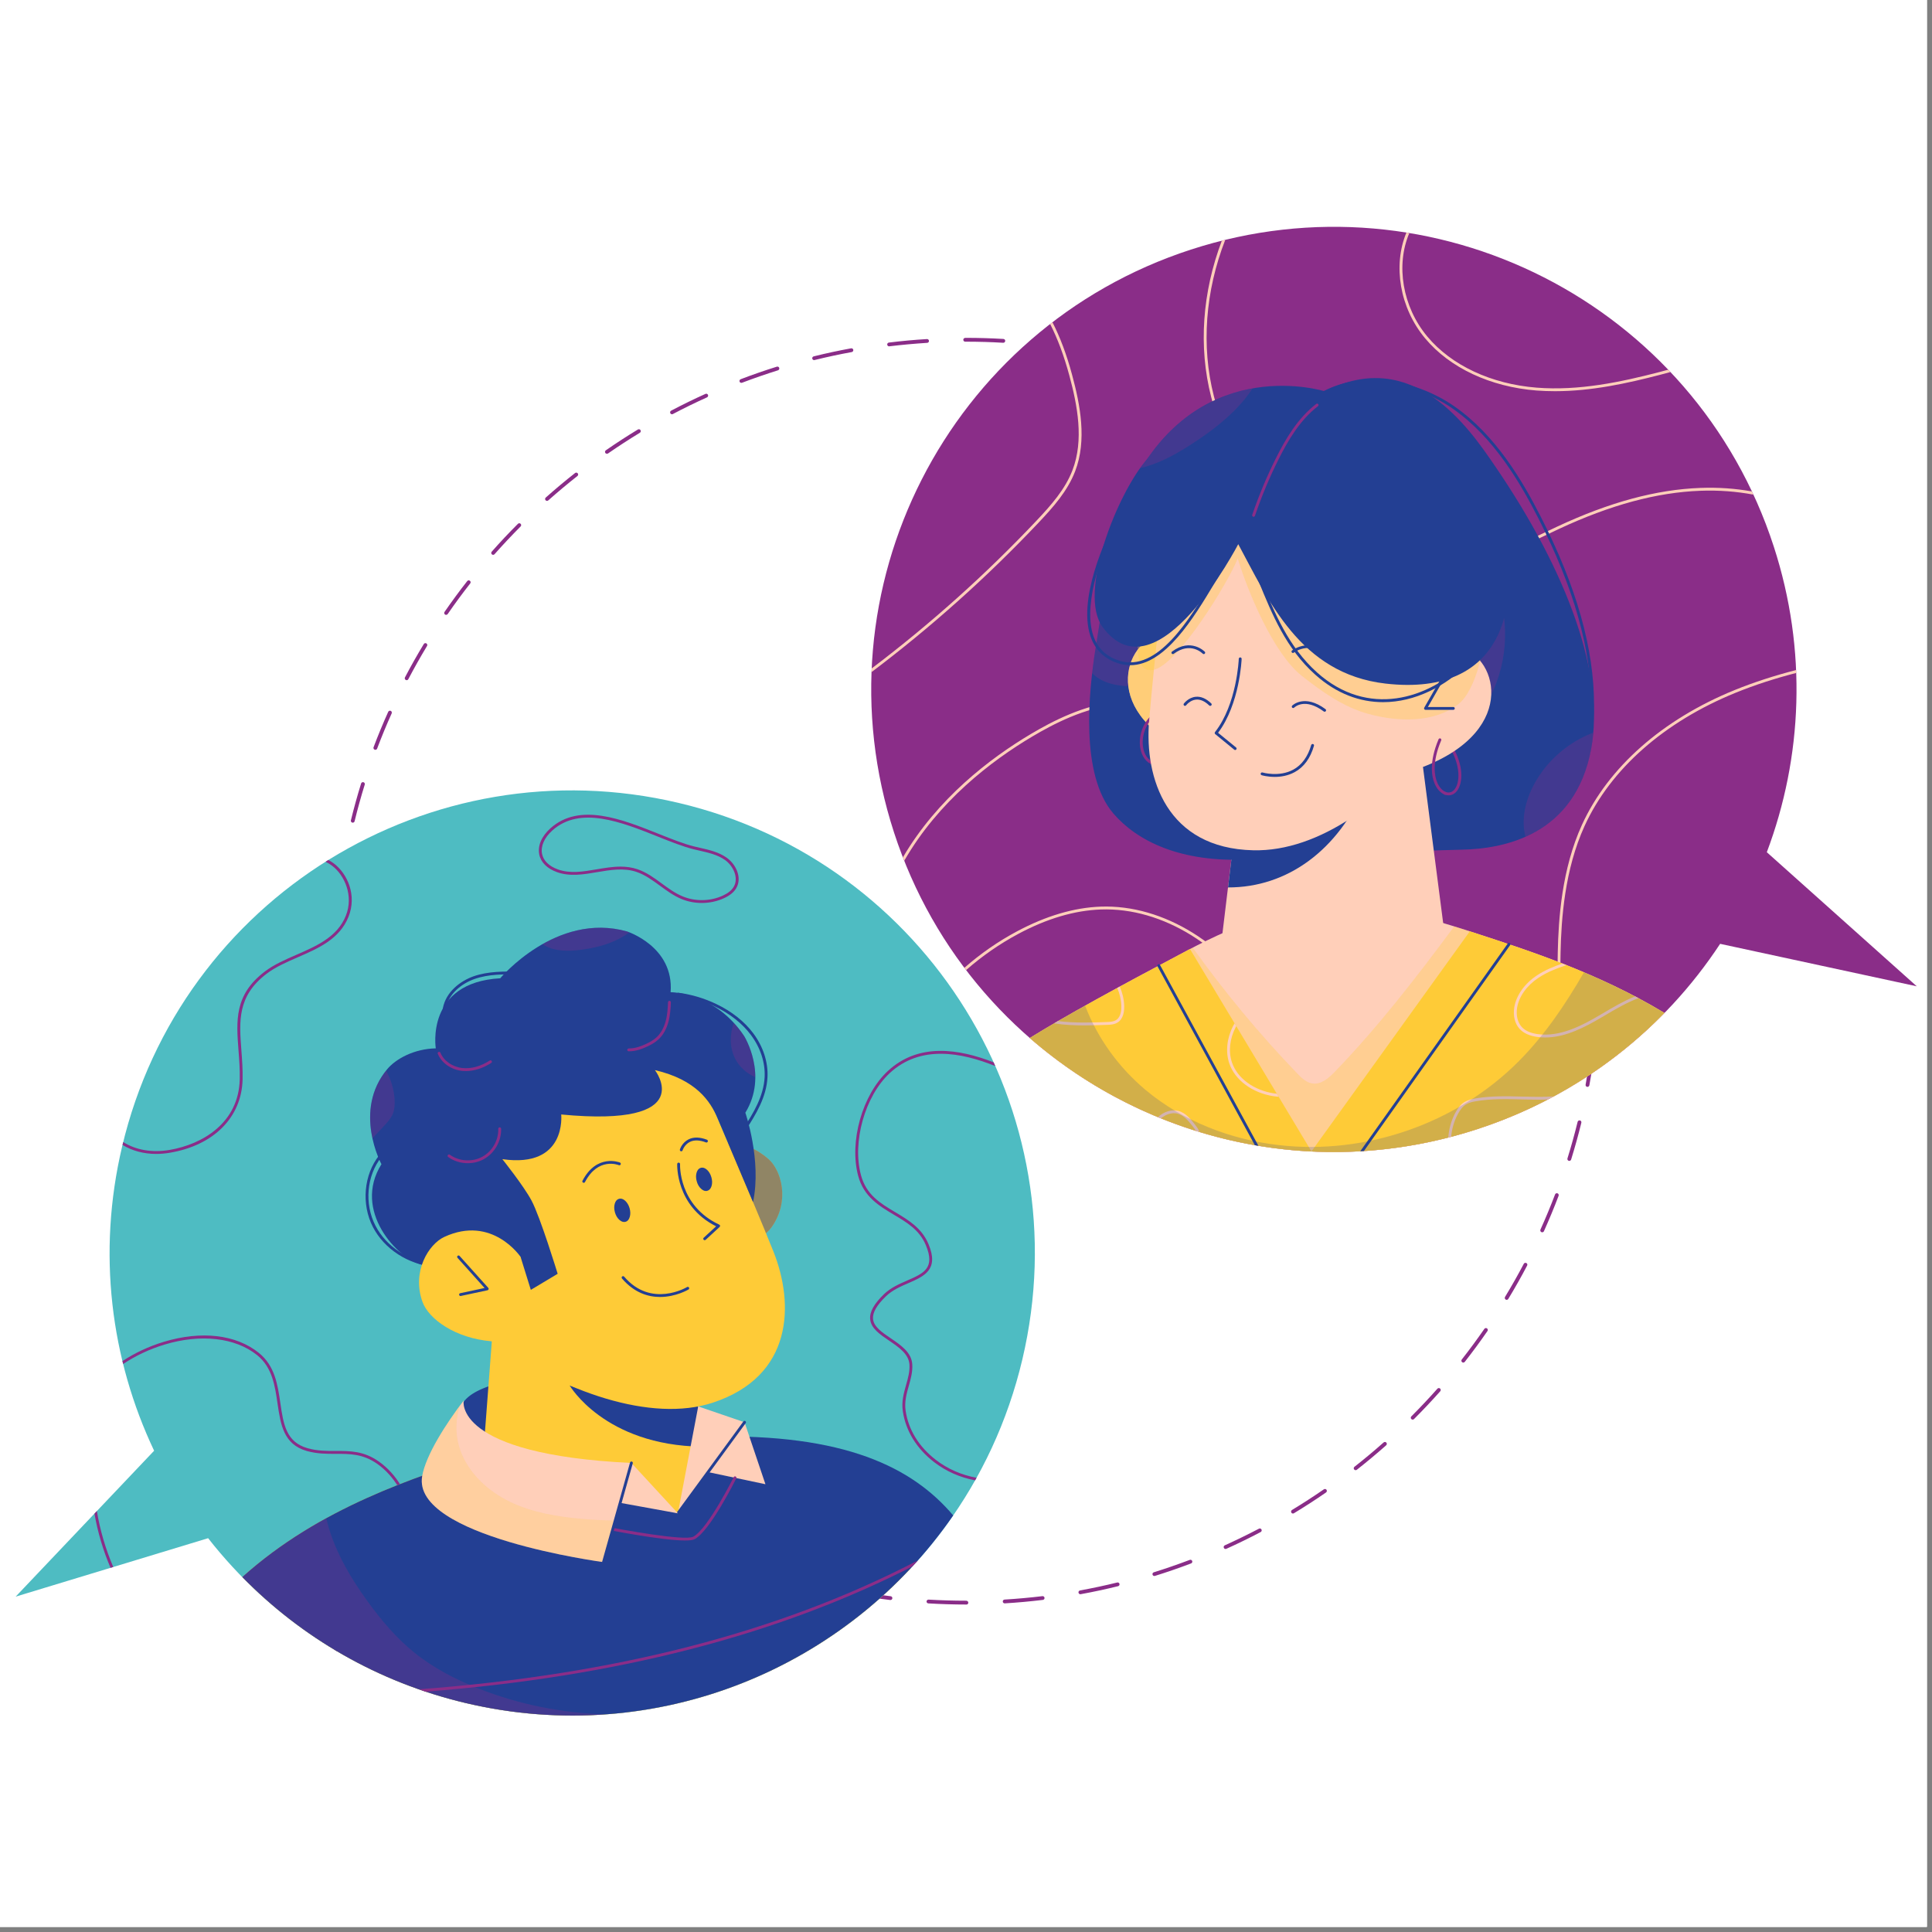 <svg xmlns="http://www.w3.org/2000/svg" xmlns:xlink="http://www.w3.org/1999/xlink" width="250" zoomAndPan="magnify" viewBox="0 0 187.5 187.5" height="250" preserveAspectRatio="xMidYMid meet" version="1.0"><rect x="0" y="0" width="187.5" height="187.5" fill="#808080" stroke="none"/><defs><filter x="0%" y="0%" width="100%" height="100%" id="69018cebe4"><feColorMatrix values="0 0 0 0 1 0 0 0 0 1 0 0 0 0 1 0 0 0 1 0" color-interpolation-filters="sRGB"/></filter><clipPath id="e378da1971"><path d="M 0 0 L 187 0 L 187 187 L 0 187 Z M 0 0 " clip-rule="nonzero"/></clipPath><clipPath id="e4d37a8f92"><path d="M 84 22 L 186.02 22 L 186.02 112 L 84 112 Z M 84 22 " clip-rule="nonzero"/></clipPath><mask id="5dcefd7815"><g filter="url(#69018cebe4)"><rect x="-18.75" width="225" fill="#000000" y="-18.75" height="225" fill-opacity="0.298"/></g></mask><clipPath id="3c1a8ab9ab"><path d="M 1 0.422 L 7.25 0.422 L 7.25 18 L 1 18 Z M 1 0.422 " clip-rule="nonzero"/></clipPath><clipPath id="f9f890884e"><rect x="0" width="8" y="0" height="19"/></clipPath><mask id="e0fde2a465"><g filter="url(#69018cebe4)"><rect x="-18.75" width="225" fill="#000000" y="-18.75" height="225" fill-opacity="0.298"/></g></mask><clipPath id="26a9174bec"><path d="M 0.797 1 L 13.723 1 L 13.723 9.781 L 0.797 9.781 Z M 0.797 1 " clip-rule="nonzero"/></clipPath><clipPath id="03ecac8089"><rect x="0" width="14" y="0" height="10"/></clipPath><mask id="e5549cc146"><g filter="url(#69018cebe4)"><rect x="-18.75" width="225" fill="#000000" y="-18.75" height="225" fill-opacity="0.498"/></g></mask><clipPath id="aff2602ba5"><path d="M 0.148 0.277 L 11 0.277 L 11 12.484 L 0.148 12.484 Z M 0.148 0.277 " clip-rule="nonzero"/></clipPath><clipPath id="3dbf376f02"><rect x="0" width="12" y="0" height="13"/></clipPath><mask id="174e2a0d91"><g filter="url(#69018cebe4)"><rect x="-18.75" width="225" fill="#000000" y="-18.75" height="225" fill-opacity="0.298"/></g></mask><clipPath id="efdc631df3"><path d="M 0.348 0.352 L 34 0.352 L 34 22 L 0.348 22 Z M 0.348 0.352 " clip-rule="nonzero"/></clipPath><clipPath id="7b9092297f"><rect x="0" width="35" y="0" height="23"/></clipPath><mask id="9a51f11fff"><g filter="url(#69018cebe4)"><rect x="-18.75" width="225" fill="#000000" y="-18.75" height="225" fill-opacity="0.298"/></g></mask><clipPath id="b525e3fe2b"><path d="M 0.574 0.762 L 62.809 0.762 L 62.809 23 L 0.574 23 Z M 0.574 0.762 " clip-rule="nonzero"/></clipPath><clipPath id="128f8a7126"><rect x="0" width="63" y="0" height="24"/></clipPath><mask id="71e1656555"><g filter="url(#69018cebe4)"><rect x="-18.75" width="225" fill="#000000" y="-18.75" height="225" fill-opacity="0.2"/></g></mask><clipPath id="93931b5167"><path d="M 0.574 0.309 L 62.809 0.309 L 62.809 18 L 0.574 18 Z M 0.574 0.309 " clip-rule="nonzero"/></clipPath><clipPath id="868bcb1798"><rect x="0" width="63" y="0" height="19"/></clipPath><clipPath id="90bf1ca74e"><path d="M 1.52 76 L 101 76 L 101 167 L 1.52 167 Z M 1.52 76 " clip-rule="nonzero"/></clipPath><mask id="59240130ae"><g filter="url(#69018cebe4)"><rect x="-18.75" width="225" fill="#000000" y="-18.75" height="225" fill-opacity="0.498"/></g></mask><clipPath id="bb53c15290"><path d="M 0.781 0.824 L 10 0.824 L 10 11.355 L 0.781 11.355 Z M 0.781 0.824 " clip-rule="nonzero"/></clipPath><clipPath id="a05c6b5321"><rect x="0" width="11" y="0" height="12"/></clipPath><mask id="267231e52a"><g filter="url(#69018cebe4)"><rect x="-18.75" width="225" fill="#000000" y="-18.75" height="225" fill-opacity="0.298"/></g></mask><clipPath id="16f2a5a995"><path d="M 0.219 1 L 36 1 L 36 20.836 L 0.219 20.836 Z M 0.219 1 " clip-rule="nonzero"/></clipPath><clipPath id="9bb0f0cd99"><rect x="0" width="37" y="0" height="21"/></clipPath><mask id="ab89f2f173"><g filter="url(#69018cebe4)"><rect x="-18.75" width="225" fill="#000000" y="-18.75" height="225" fill-opacity="0.2"/></g></mask><clipPath id="00f86dee9b"><path d="M 0.453 1 L 19.84 1 L 19.84 16.996 L 0.453 16.996 Z M 0.453 1 " clip-rule="nonzero"/></clipPath><clipPath id="1362125e38"><rect x="0" width="20" y="0" height="17"/></clipPath><mask id="f083635312"><g filter="url(#69018cebe4)"><rect x="-18.75" width="225" fill="#000000" y="-18.75" height="225" fill-opacity="0.298"/></g></mask><clipPath id="1fbb4ff504"><path d="M 0.664 1 L 38.484 1 L 38.484 21.586 L 0.664 21.586 Z M 0.664 1 " clip-rule="nonzero"/></clipPath><clipPath id="21f08fa0c4"><rect x="0" width="39" y="0" height="22"/></clipPath><mask id="d4255ef98d"><g filter="url(#69018cebe4)"><rect x="-18.75" width="225" fill="#000000" y="-18.75" height="225" fill-opacity="0.298"/></g></mask><clipPath id="097477dd5d"><path d="M 0.348 0.34 L 11.836 0.34 L 11.836 8.719 L 0.348 8.719 Z M 0.348 0.34 " clip-rule="nonzero"/></clipPath><clipPath id="ef52f55a5e"><rect x="0" width="12" y="0" height="9"/></clipPath><mask id="2233e5172b"><g filter="url(#69018cebe4)"><rect x="-18.75" width="225" fill="#000000" y="-18.75" height="225" fill-opacity="0.298"/></g></mask><clipPath id="47ead19040"><path d="M 0.445 1 L 7.867 1 L 7.867 11.621 L 0.445 11.621 Z M 0.445 1 " clip-rule="nonzero"/></clipPath><clipPath id="b7d8fdabf5"><rect x="0" width="8" y="0" height="12"/></clipPath></defs><g clip-path="url(#e378da1971)"><path fill="#ffffff" d="M 0 0 L 187.5 0 L 187.5 195 L 0 195 Z M 0 0 " fill-opacity="1" fill-rule="nonzero"/><path fill="#ffffff" d="M 0 0 L 187.5 0 L 187.5 187.5 L 0 187.5 Z M 0 0 " fill-opacity="1" fill-rule="nonzero"/><path fill="#ffffff" d="M 0 0 L 187.5 0 L 187.5 187.5 L 0 187.5 Z M 0 0 " fill-opacity="1" fill-rule="nonzero"/></g><path fill="#8a2d88" d="M 93.805 155.719 L 93.77 155.719 C 92.547 155.719 91.309 155.68 90.094 155.609 C 89.992 155.602 89.914 155.516 89.922 155.414 C 89.926 155.312 90.027 155.238 90.117 155.242 C 91.324 155.312 92.555 155.348 93.77 155.348 C 93.871 155.348 93.973 155.43 93.973 155.531 C 93.973 155.633 93.906 155.719 93.805 155.719 Z M 97.504 155.605 C 97.406 155.605 97.324 155.531 97.32 155.434 C 97.312 155.332 97.391 155.242 97.492 155.238 C 98.719 155.164 99.953 155.051 101.168 154.906 C 101.262 154.891 101.359 154.965 101.371 155.066 C 101.383 155.168 101.312 155.258 101.211 155.27 C 99.992 155.418 98.746 155.531 97.516 155.605 C 97.512 155.605 97.508 155.605 97.504 155.605 Z M 86.418 155.281 C 86.41 155.281 86.402 155.281 86.395 155.281 C 85.172 155.133 83.938 154.949 82.727 154.727 C 82.625 154.711 82.559 154.613 82.578 154.512 C 82.594 154.414 82.695 154.348 82.793 154.363 C 83.996 154.582 85.223 154.77 86.441 154.914 C 86.543 154.926 86.613 155.016 86.602 155.117 C 86.59 155.211 86.512 155.281 86.418 155.281 Z M 104.848 154.719 C 104.762 154.719 104.684 154.656 104.668 154.566 C 104.648 154.469 104.715 154.371 104.816 154.352 C 106.02 154.133 107.23 153.875 108.422 153.582 C 108.523 153.555 108.621 153.617 108.645 153.715 C 108.672 153.812 108.609 153.914 108.512 153.938 C 107.312 154.234 106.09 154.496 104.883 154.715 C 104.871 154.719 104.859 154.719 104.848 154.719 Z M 79.141 153.961 C 79.125 153.961 79.109 153.957 79.094 153.953 C 77.898 153.66 76.695 153.328 75.52 152.961 C 75.422 152.934 75.367 152.828 75.398 152.73 C 75.426 152.633 75.527 152.578 75.629 152.609 C 76.797 152.973 77.996 153.305 79.184 153.598 C 79.281 153.621 79.344 153.719 79.32 153.82 C 79.297 153.902 79.223 153.961 79.141 153.961 Z M 112.031 152.949 C 111.953 152.949 111.879 152.898 111.855 152.82 C 111.824 152.723 111.879 152.621 111.977 152.59 C 113.145 152.227 114.316 151.82 115.465 151.387 C 115.559 151.348 115.664 151.398 115.703 151.492 C 115.738 151.586 115.691 151.695 115.594 151.73 C 114.441 152.168 113.262 152.574 112.086 152.941 C 112.066 152.949 112.051 152.949 112.031 152.949 Z M 72.066 151.762 C 72.047 151.762 72.023 151.762 72.004 151.75 C 70.848 151.316 69.691 150.836 68.566 150.328 C 68.473 150.289 68.434 150.18 68.473 150.086 C 68.516 149.992 68.629 149.953 68.719 149.992 C 69.836 150.496 70.984 150.973 72.133 151.406 C 72.227 151.441 72.277 151.551 72.242 151.645 C 72.211 151.719 72.141 151.762 72.066 151.762 Z M 118.941 150.328 C 118.871 150.328 118.805 150.285 118.773 150.219 C 118.73 150.125 118.773 150.016 118.867 149.973 C 119.98 149.469 121.098 148.926 122.18 148.359 C 122.266 148.309 122.379 148.344 122.426 148.434 C 122.473 148.523 122.441 148.637 122.348 148.684 C 121.262 149.258 120.141 149.805 119.02 150.309 C 118.992 150.32 118.969 150.328 118.941 150.328 Z M 65.312 148.723 C 65.281 148.723 65.254 148.715 65.227 148.703 C 64.137 148.129 63.047 147.516 61.988 146.875 C 61.902 146.824 61.875 146.711 61.926 146.621 C 61.98 146.535 62.094 146.508 62.18 146.559 C 63.23 147.195 64.312 147.805 65.398 148.375 C 65.488 148.422 65.523 148.535 65.473 148.625 C 65.441 148.688 65.379 148.723 65.312 148.723 Z M 125.484 146.887 C 125.418 146.887 125.359 146.855 125.324 146.797 C 125.273 146.711 125.301 146.598 125.387 146.543 C 126.43 145.91 127.473 145.238 128.48 144.539 C 128.566 144.48 128.68 144.5 128.738 144.586 C 128.797 144.668 128.773 144.785 128.691 144.844 C 127.676 145.543 126.629 146.223 125.578 146.859 C 125.547 146.879 125.516 146.887 125.484 146.887 Z M 58.977 144.891 C 58.938 144.891 58.902 144.879 58.871 144.855 C 57.855 144.156 56.852 143.414 55.879 142.656 C 55.801 142.594 55.785 142.477 55.848 142.395 C 55.91 142.316 56.027 142.301 56.105 142.363 C 57.07 143.121 58.07 143.855 59.082 144.555 C 59.164 144.609 59.184 144.727 59.129 144.809 C 59.09 144.863 59.035 144.891 58.977 144.891 Z M 131.562 142.68 C 131.512 142.68 131.457 142.656 131.418 142.609 C 131.355 142.531 131.371 142.414 131.449 142.352 C 132.414 141.594 133.367 140.801 134.281 139.988 C 134.359 139.922 134.477 139.926 134.543 140.004 C 134.613 140.082 134.605 140.195 134.527 140.266 C 133.609 141.078 132.648 141.879 131.68 142.641 C 131.645 142.668 131.605 142.68 131.562 142.68 Z M 53.148 140.324 C 53.105 140.324 53.062 140.309 53.027 140.277 C 52.105 139.461 51.195 138.605 50.324 137.734 C 50.25 137.66 50.25 137.543 50.324 137.473 C 50.395 137.398 50.512 137.398 50.586 137.473 C 51.449 138.336 52.355 139.188 53.273 140 C 53.348 140.07 53.355 140.184 53.289 140.262 C 53.25 140.301 53.199 140.324 53.148 140.324 Z M 137.102 137.773 C 137.055 137.773 137.008 137.758 136.969 137.719 C 136.898 137.648 136.898 137.531 136.969 137.461 C 137.836 136.594 138.688 135.688 139.5 134.773 C 139.566 134.695 139.684 134.691 139.762 134.758 C 139.836 134.824 139.844 134.941 139.777 135.02 C 138.961 135.938 138.102 136.848 137.23 137.719 C 137.195 137.758 137.148 137.773 137.102 137.773 Z M 47.914 135.094 C 47.863 135.094 47.812 135.074 47.777 135.031 C 46.961 134.109 46.16 133.152 45.398 132.184 C 45.336 132.105 45.348 131.988 45.43 131.926 C 45.508 131.863 45.625 131.875 45.688 131.957 C 46.445 132.918 47.238 133.871 48.055 134.785 C 48.121 134.863 48.113 134.98 48.039 135.047 C 48.004 135.078 47.957 135.094 47.914 135.094 Z M 142.012 132.238 C 141.973 132.238 141.93 132.227 141.898 132.199 C 141.816 132.137 141.805 132.02 141.867 131.938 C 142.625 130.973 143.359 129.973 144.055 128.969 C 144.113 128.883 144.23 128.863 144.312 128.922 C 144.398 128.98 144.418 129.094 144.359 129.176 C 143.66 130.188 142.918 131.195 142.156 132.168 C 142.121 132.215 142.066 132.238 142.012 132.238 Z M 43.348 129.277 C 43.289 129.277 43.23 129.25 43.195 129.199 C 42.496 128.188 41.816 127.141 41.176 126.086 C 41.125 126 41.152 125.887 41.238 125.832 C 41.324 125.781 41.438 125.809 41.492 125.895 C 42.129 126.941 42.805 127.984 43.5 128.988 C 43.559 129.07 43.535 129.188 43.453 129.246 C 43.422 129.266 43.383 129.277 43.348 129.277 Z M 146.223 126.148 C 146.188 126.148 146.156 126.141 146.125 126.121 C 146.039 126.07 146.012 125.957 146.062 125.867 C 146.699 124.82 147.312 123.738 147.883 122.652 C 147.93 122.562 148.043 122.531 148.133 122.578 C 148.223 122.625 148.258 122.734 148.207 122.824 C 147.637 123.914 147.02 125.004 146.379 126.059 C 146.344 126.117 146.285 126.148 146.223 126.148 Z M 39.512 122.957 C 39.445 122.957 39.383 122.922 39.352 122.859 C 38.777 121.773 38.23 120.652 37.723 119.527 C 37.68 119.438 37.723 119.328 37.812 119.285 C 37.906 119.242 38.016 119.285 38.059 119.375 C 38.562 120.492 39.105 121.605 39.676 122.688 C 39.723 122.777 39.688 122.891 39.598 122.938 C 39.57 122.949 39.543 122.957 39.512 122.957 Z M 149.672 119.594 C 149.645 119.594 149.617 119.59 149.594 119.578 C 149.5 119.535 149.461 119.426 149.5 119.332 C 150.004 118.219 150.48 117.07 150.918 115.922 C 150.953 115.824 151.059 115.777 151.156 115.812 C 151.25 115.848 151.297 115.957 151.262 116.051 C 150.824 117.207 150.344 118.363 149.84 119.484 C 149.809 119.555 149.742 119.594 149.672 119.594 Z M 36.473 116.227 C 36.398 116.227 36.328 116.18 36.301 116.105 C 35.859 114.953 35.453 113.773 35.086 112.598 C 35.055 112.504 35.109 112.398 35.207 112.367 C 35.305 112.336 35.406 112.391 35.438 112.488 C 35.805 113.656 36.207 114.832 36.645 115.977 C 36.68 116.07 36.633 116.176 36.539 116.215 C 36.516 116.223 36.496 116.227 36.473 116.227 Z M 152.297 112.664 C 152.281 112.664 152.262 112.664 152.242 112.656 C 152.145 112.625 152.094 112.523 152.121 112.426 C 152.484 111.258 152.816 110.062 153.109 108.871 C 153.137 108.773 153.234 108.711 153.336 108.738 C 153.434 108.762 153.492 108.859 153.469 108.961 C 153.176 110.16 152.84 111.363 152.477 112.535 C 152.449 112.613 152.379 112.664 152.297 112.664 Z M 34.266 109.164 C 34.184 109.164 34.109 109.109 34.086 109.023 C 33.793 107.824 33.531 106.605 33.309 105.395 C 33.289 105.297 33.355 105.199 33.457 105.18 C 33.555 105.164 33.652 105.23 33.672 105.328 C 33.891 106.531 34.152 107.746 34.445 108.938 C 34.469 109.035 34.41 109.137 34.312 109.16 C 34.297 109.164 34.281 109.164 34.266 109.164 Z M 154.062 105.48 C 154.051 105.48 154.039 105.48 154.031 105.477 C 153.93 105.461 153.863 105.363 153.883 105.266 C 154.102 104.059 154.285 102.832 154.434 101.617 C 154.445 101.516 154.535 101.445 154.637 101.453 C 154.738 101.465 154.809 101.559 154.797 101.66 C 154.652 102.883 154.465 104.117 154.246 105.328 C 154.227 105.418 154.148 105.48 154.062 105.48 Z M 32.934 101.887 C 32.84 101.887 32.762 101.82 32.75 101.727 C 32.602 100.508 32.488 99.266 32.414 98.031 C 32.41 97.93 32.484 97.84 32.59 97.836 C 32.691 97.828 32.777 97.906 32.781 98.008 C 32.859 99.234 32.969 100.473 33.117 101.684 C 33.129 101.781 33.059 101.875 32.957 101.887 C 32.949 101.887 32.941 101.887 32.934 101.887 Z M 154.945 98.137 C 154.941 98.137 154.938 98.137 154.934 98.137 C 154.832 98.129 154.754 98.043 154.762 97.941 C 154.836 96.719 154.871 95.48 154.871 94.254 L 154.871 94.125 C 154.871 94.023 154.953 93.938 155.055 93.938 C 155.156 93.938 155.238 94.023 155.238 94.125 L 155.238 94.254 C 155.238 95.484 155.203 96.734 155.129 97.965 C 155.125 98.062 155.043 98.137 154.945 98.137 Z M 32.484 94.504 C 32.383 94.504 32.301 94.422 32.301 94.32 L 32.301 94.254 C 32.301 93.043 32.336 91.816 32.406 90.609 C 32.414 90.508 32.504 90.43 32.602 90.438 C 32.703 90.441 32.781 90.531 32.777 90.633 C 32.707 91.832 32.672 93.051 32.672 94.254 L 32.672 94.32 C 32.672 94.422 32.586 94.504 32.484 94.504 Z M 154.938 90.609 C 154.84 90.609 154.762 90.535 154.754 90.438 C 154.68 89.211 154.562 87.973 154.418 86.762 C 154.402 86.66 154.477 86.57 154.578 86.555 C 154.676 86.543 154.77 86.617 154.781 86.719 C 154.93 87.938 155.047 89.18 155.121 90.414 C 155.129 90.516 155.051 90.602 154.949 90.609 C 154.945 90.609 154.941 90.609 154.938 90.609 Z M 32.918 87.121 C 32.91 87.121 32.902 87.121 32.895 87.117 C 32.797 87.105 32.723 87.016 32.734 86.914 C 32.879 85.688 33.066 84.453 33.285 83.242 C 33.305 83.141 33.398 83.074 33.5 83.094 C 33.598 83.113 33.664 83.207 33.648 83.309 C 33.43 84.512 33.246 85.738 33.102 86.957 C 33.09 87.051 33.012 87.121 32.918 87.121 Z M 154.039 83.266 C 153.953 83.266 153.875 83.203 153.859 83.117 C 153.637 81.91 153.375 80.695 153.078 79.508 C 153.055 79.41 153.117 79.309 153.215 79.285 C 153.312 79.262 153.414 79.32 153.438 79.422 C 153.734 80.613 153.996 81.836 154.223 83.047 C 154.238 83.148 154.172 83.246 154.074 83.262 C 154.062 83.266 154.051 83.266 154.039 83.266 Z M 34.234 79.84 C 34.219 79.84 34.207 79.84 34.191 79.836 C 34.094 79.812 34.031 79.711 34.055 79.613 C 34.348 78.418 34.68 77.211 35.047 76.035 C 35.078 75.938 35.18 75.883 35.277 75.914 C 35.375 75.945 35.43 76.047 35.398 76.145 C 35.035 77.316 34.703 78.512 34.414 79.699 C 34.395 79.785 34.316 79.84 34.234 79.84 Z M 152.258 76.086 C 152.18 76.086 152.109 76.035 152.082 75.957 C 151.719 74.789 151.309 73.617 150.875 72.473 C 150.836 72.375 150.883 72.27 150.98 72.234 C 151.074 72.195 151.18 72.246 151.219 72.34 C 151.656 73.492 152.066 74.672 152.438 75.848 C 152.465 75.945 152.41 76.047 152.316 76.078 C 152.297 76.082 152.277 76.086 152.258 76.086 Z M 36.43 72.77 C 36.406 72.77 36.383 72.766 36.363 72.758 C 36.266 72.719 36.219 72.613 36.254 72.52 C 36.691 71.363 37.168 70.207 37.676 69.082 C 37.719 68.988 37.828 68.949 37.918 68.988 C 38.012 69.031 38.055 69.141 38.012 69.234 C 37.508 70.352 37.035 71.5 36.602 72.648 C 36.574 72.723 36.504 72.77 36.43 72.77 Z M 149.625 69.18 C 149.555 69.18 149.488 69.141 149.457 69.07 C 148.953 67.957 148.406 66.848 147.836 65.762 C 147.785 65.672 147.82 65.562 147.91 65.516 C 148 65.469 148.113 65.5 148.16 65.59 C 148.734 66.68 149.285 67.801 149.793 68.918 C 149.836 69.012 149.793 69.121 149.699 69.164 C 149.676 69.176 149.648 69.18 149.625 69.18 Z M 39.465 66.012 C 39.438 66.012 39.406 66.004 39.379 65.988 C 39.289 65.941 39.254 65.832 39.301 65.742 C 39.875 64.645 40.488 63.559 41.129 62.504 C 41.18 62.418 41.293 62.391 41.379 62.441 C 41.469 62.496 41.496 62.609 41.441 62.695 C 40.809 63.742 40.199 64.824 39.629 65.91 C 39.594 65.977 39.531 66.012 39.465 66.012 Z M 146.172 62.645 C 146.109 62.645 146.051 62.613 146.016 62.559 C 145.379 61.512 144.703 60.473 144.004 59.465 C 143.945 59.383 143.969 59.27 144.051 59.211 C 144.133 59.152 144.25 59.172 144.309 59.258 C 145.008 60.266 145.691 61.312 146.332 62.367 C 146.383 62.453 146.355 62.566 146.27 62.621 C 146.238 62.637 146.207 62.645 146.172 62.645 Z M 43.297 59.672 C 43.258 59.672 43.223 59.664 43.191 59.641 C 43.105 59.582 43.086 59.469 43.145 59.383 C 43.844 58.371 44.582 57.367 45.344 56.395 C 45.406 56.312 45.523 56.297 45.602 56.363 C 45.684 56.426 45.699 56.539 45.637 56.621 C 44.879 57.586 44.141 58.586 43.449 59.594 C 43.41 59.645 43.355 59.672 43.297 59.672 Z M 141.957 56.57 C 141.902 56.57 141.848 56.547 141.812 56.5 C 141.059 55.543 140.262 54.59 139.445 53.672 C 139.379 53.598 139.383 53.48 139.461 53.414 C 139.535 53.344 139.652 53.352 139.723 53.426 C 140.539 54.352 141.344 55.309 142.102 56.273 C 142.164 56.352 142.152 56.469 142.07 56.531 C 142.039 56.559 141.996 56.57 141.957 56.57 Z M 47.859 53.848 C 47.816 53.848 47.773 53.832 47.738 53.801 C 47.66 53.73 47.652 53.617 47.723 53.539 C 48.535 52.617 49.391 51.707 50.266 50.836 C 50.336 50.762 50.453 50.762 50.523 50.832 C 50.598 50.906 50.598 51.023 50.523 51.094 C 49.66 51.961 48.809 52.867 47.996 53.785 C 47.961 53.824 47.91 53.848 47.859 53.848 Z M 137.043 51.043 C 136.996 51.043 136.945 51.027 136.91 50.988 C 136.043 50.125 135.137 49.273 134.223 48.465 C 134.145 48.398 134.137 48.281 134.203 48.203 C 134.273 48.129 134.391 48.121 134.465 48.188 C 135.387 49.004 136.297 49.855 137.172 50.73 C 137.242 50.801 137.242 50.918 137.172 50.988 C 137.137 51.027 137.09 51.043 137.043 51.043 Z M 53.086 48.609 C 53.035 48.609 52.984 48.59 52.949 48.547 C 52.879 48.473 52.887 48.355 52.965 48.289 C 53.887 47.469 54.844 46.668 55.812 45.906 C 55.891 45.844 56.008 45.859 56.07 45.938 C 56.133 46.02 56.121 46.133 56.039 46.195 C 55.078 46.953 54.125 47.75 53.211 48.562 C 53.176 48.594 53.129 48.609 53.086 48.609 Z M 131.496 46.145 C 131.457 46.145 131.418 46.129 131.383 46.105 C 130.418 45.352 129.418 44.613 128.406 43.918 C 128.324 43.859 128.301 43.746 128.359 43.66 C 128.418 43.578 128.535 43.559 128.617 43.613 C 129.633 44.316 130.641 45.055 131.609 45.812 C 131.691 45.875 131.703 45.992 131.641 46.074 C 131.605 46.117 131.551 46.145 131.496 46.145 Z M 58.902 44.039 C 58.844 44.039 58.785 44.012 58.75 43.961 C 58.691 43.875 58.711 43.762 58.797 43.703 C 59.809 43 60.855 42.32 61.906 41.684 C 61.992 41.629 62.109 41.656 62.16 41.746 C 62.215 41.832 62.188 41.945 62.098 42 C 61.055 42.633 60.016 43.309 59.008 44.008 C 58.973 44.027 58.938 44.039 58.902 44.039 Z M 125.402 41.941 C 125.367 41.941 125.336 41.934 125.305 41.914 C 124.254 41.281 123.172 40.672 122.086 40.102 C 121.996 40.055 121.961 39.945 122.008 39.855 C 122.055 39.762 122.168 39.73 122.258 39.777 C 123.348 40.348 124.438 40.961 125.496 41.598 C 125.582 41.652 125.609 41.766 125.559 41.852 C 125.523 41.91 125.461 41.941 125.402 41.941 Z M 65.219 40.203 C 65.152 40.203 65.09 40.168 65.055 40.105 C 65.008 40.016 65.043 39.902 65.133 39.855 C 66.223 39.281 67.344 38.73 68.465 38.227 C 68.555 38.184 68.664 38.223 68.707 38.316 C 68.75 38.41 68.707 38.52 68.617 38.562 C 67.5 39.066 66.387 39.609 65.305 40.18 C 65.277 40.195 65.25 40.203 65.219 40.203 Z M 118.84 38.504 C 118.812 38.504 118.789 38.5 118.766 38.488 C 117.645 37.984 116.496 37.512 115.348 37.078 C 115.254 37.043 115.203 36.938 115.242 36.84 C 115.277 36.746 115.383 36.695 115.477 36.734 C 116.633 37.168 117.789 37.645 118.914 38.152 C 119.008 38.195 119.051 38.301 119.008 38.395 C 118.977 38.465 118.91 38.504 118.84 38.504 Z M 71.949 37.156 C 71.875 37.156 71.805 37.113 71.777 37.039 C 71.742 36.945 71.789 36.836 71.887 36.801 C 73.035 36.363 74.215 35.953 75.391 35.586 C 75.492 35.555 75.594 35.609 75.625 35.707 C 75.652 35.805 75.602 35.906 75.504 35.938 C 74.332 36.305 73.16 36.711 72.016 37.145 C 71.996 37.152 71.973 37.156 71.949 37.156 Z M 111.906 35.887 C 111.887 35.887 111.871 35.883 111.852 35.879 C 110.68 35.516 109.484 35.188 108.293 34.898 C 108.195 34.871 108.137 34.773 108.16 34.672 C 108.184 34.574 108.285 34.512 108.383 34.539 C 109.578 34.828 110.781 35.164 111.961 35.527 C 112.059 35.555 112.113 35.66 112.082 35.758 C 112.059 35.836 111.984 35.887 111.906 35.887 Z M 79.012 34.949 C 78.93 34.949 78.852 34.891 78.832 34.809 C 78.809 34.711 78.867 34.609 78.969 34.586 C 80.16 34.289 81.383 34.027 82.598 33.805 C 82.695 33.785 82.793 33.852 82.812 33.953 C 82.828 34.051 82.762 34.148 82.664 34.168 C 81.457 34.387 80.242 34.648 79.055 34.941 C 79.043 34.945 79.027 34.949 79.012 34.949 Z M 104.719 34.137 C 104.707 34.137 104.695 34.133 104.684 34.133 C 103.48 33.914 102.254 33.73 101.035 33.586 C 100.934 33.574 100.863 33.484 100.875 33.383 C 100.887 33.281 100.977 33.211 101.078 33.223 C 102.305 33.367 103.539 33.551 104.75 33.77 C 104.852 33.785 104.918 33.883 104.898 33.984 C 104.883 34.074 104.805 34.137 104.719 34.137 Z M 86.289 33.613 C 86.195 33.613 86.117 33.543 86.105 33.449 C 86.094 33.348 86.164 33.258 86.266 33.246 C 87.488 33.094 88.73 32.98 89.961 32.906 C 90.059 32.902 90.152 32.977 90.156 33.078 C 90.164 33.18 90.086 33.27 89.984 33.273 C 88.762 33.352 87.527 33.461 86.309 33.609 C 86.301 33.613 86.293 33.613 86.289 33.613 Z M 97.371 33.266 C 97.367 33.266 97.363 33.266 97.359 33.266 C 96.176 33.195 94.965 33.16 93.77 33.16 L 93.672 33.16 C 93.57 33.16 93.488 33.078 93.488 32.977 C 93.488 32.875 93.57 32.793 93.672 32.793 L 93.77 32.789 C 94.973 32.789 96.188 32.824 97.383 32.895 C 97.484 32.902 97.562 32.988 97.555 33.09 C 97.551 33.188 97.469 33.266 97.371 33.266 Z M 97.371 33.266 " fill-opacity="1" fill-rule="nonzero"/><g clip-path="url(#e4d37a8f92)"><path fill="#8a2d88" d="M 171.469 82.707 C 174.934 73.508 175.418 63.109 172.141 53.031 C 164.477 29.457 139.152 16.559 115.574 24.223 C 91.996 31.887 79.098 57.211 86.762 80.785 C 94.426 104.359 119.754 117.258 143.332 109.594 C 153.41 106.32 161.535 99.812 166.938 91.598 L 186.02 95.719 Z M 171.469 82.707 " fill-opacity="1" fill-rule="nonzero"/></g><path fill="#ffcfb9" d="M 174.324 65.309 C 172.328 65.824 170.352 66.453 168.434 67.234 C 161.5 70.059 156.297 74.648 153.785 80.156 C 151.844 84.406 151.523 89.199 151.453 92.43 C 151.414 94.301 151.434 96.461 152.188 98.426 C 152.789 99.988 153.848 101.379 154.793 102.555 C 155.031 102.852 155.277 103.148 155.531 103.449 C 155.457 103.504 155.383 103.559 155.309 103.613 C 155.055 103.316 154.812 103.02 154.578 102.73 C 153.621 101.535 152.547 100.125 151.93 98.527 C 151.156 96.512 151.137 94.32 151.18 92.426 C 151.25 89.168 151.57 84.34 153.531 80.043 C 156.074 74.473 161.332 69.832 168.328 66.977 C 170.281 66.184 172.289 65.547 174.309 65.027 C 174.312 65.121 174.32 65.215 174.324 65.309 Z M 100.777 50.742 C 102.234 49.199 103.605 47.656 104.344 45.734 C 105.496 42.727 104.84 39.309 104.043 36.363 C 103.516 34.406 102.879 32.711 102.141 31.277 C 102.066 31.336 101.992 31.391 101.918 31.449 C 102.637 32.855 103.258 34.516 103.777 36.434 C 104.562 39.336 105.211 42.703 104.082 45.637 C 103.363 47.508 102.012 49.027 100.574 50.551 C 95.656 55.754 90.309 60.547 84.602 64.867 C 84.594 64.988 84.586 65.105 84.582 65.227 C 90.371 60.859 95.793 56.012 100.777 50.742 Z M 106.82 87.988 C 104.238 88.082 101.512 88.887 98.715 90.379 C 96.875 91.359 95.16 92.551 93.594 93.926 C 93.648 94 93.703 94.074 93.762 94.145 C 95.316 92.781 97.02 91.598 98.848 90.621 C 101.605 89.148 104.289 88.355 106.832 88.266 C 112.824 88.047 119.023 91.898 122.629 98.074 C 125.125 102.344 126.27 107.137 126.863 111.73 C 126.957 111.734 127.051 111.738 127.145 111.742 C 126.547 107.105 125.395 102.262 122.867 97.938 C 119.211 91.672 112.91 87.766 106.82 87.988 Z M 149.105 37.898 C 149.715 37.945 150.32 37.965 150.926 37.965 C 154.445 37.965 157.898 37.211 161.141 36.367 C 161.465 36.285 161.789 36.195 162.113 36.109 C 162.043 36.031 161.973 35.953 161.898 35.879 C 161.621 35.953 161.348 36.031 161.07 36.102 C 157.293 37.082 153.234 37.945 149.129 37.621 C 144.73 37.273 140.863 35.465 138.52 32.66 C 136.102 29.762 135.449 25.727 136.773 22.621 C 136.68 22.605 136.586 22.586 136.492 22.57 C 135.164 25.766 135.84 29.883 138.309 32.836 C 140.699 35.699 144.633 37.543 149.105 37.898 Z M 165.023 47.629 C 166.801 47.562 168.523 47.695 170.168 48.004 C 170.121 47.902 170.074 47.797 170.027 47.695 C 168.418 47.406 166.738 47.285 165.012 47.352 C 160.742 47.512 156.215 48.734 151.164 51.09 C 150.824 51.25 150.484 51.41 150.145 51.574 C 148.719 52.254 147.242 52.961 145.707 53.395 C 143.379 54.055 140.965 54.09 138.914 54.039 C 135.531 53.953 133.016 53.578 130.762 52.832 C 124.613 50.789 119.531 45.148 117.809 38.457 C 116.559 33.586 116.977 28.25 118.91 23.277 C 118.801 23.305 118.691 23.336 118.578 23.363 C 116.688 28.336 116.293 33.66 117.543 38.523 C 119.285 45.305 124.441 51.023 130.676 53.094 C 132.957 53.852 135.496 54.227 138.906 54.312 C 140.98 54.367 143.422 54.328 145.781 53.66 C 147.344 53.219 148.828 52.512 150.262 51.824 C 150.602 51.66 150.941 51.5 151.281 51.34 C 156.297 49 160.793 47.785 165.023 47.629 Z M 137.438 97.965 C 137.262 90.102 136.398 82.094 131.332 76.809 C 128.137 73.477 123.688 71.695 119.41 70.156 C 115.785 68.855 112.227 67.715 108.547 68.07 C 105.16 68.398 102.078 70.031 100.055 71.23 C 96.062 73.602 90.977 77.492 87.629 83.203 C 87.672 83.312 87.715 83.422 87.758 83.531 C 91.074 77.766 96.188 73.848 100.199 71.469 C 102.199 70.285 105.242 68.668 108.574 68.348 C 112.199 67.996 115.723 69.125 119.316 70.414 C 123.562 71.941 127.977 73.711 131.133 77 C 136.133 82.219 136.988 90.164 137.16 97.969 L 137.172 98.52 C 137.266 102.695 137.359 106.953 138.18 110.938 C 138.27 110.922 138.359 110.902 138.449 110.883 C 137.637 106.918 137.543 102.676 137.449 98.512 Z M 137.438 97.965 " fill-opacity="1" fill-rule="nonzero"/><path fill="#233f93" d="M 141.875 82.461 C 145.855 82.383 152.867 81.121 154.426 72.652 C 155.742 65.512 152.199 55.613 145.043 45.16 C 142.504 41.453 137.137 33.617 128.566 37.977 C 128.566 37.977 116.816 34.266 110.188 46.426 C 108.156 50.148 108.426 49.828 106.324 62.945 C 105.652 67.141 104.812 75.188 108.059 78.957 C 110.324 81.586 114.531 83.75 121.203 83.406 C 126.645 83.125 136.426 82.574 141.875 82.461 Z M 141.875 82.461 " fill-opacity="1" fill-rule="nonzero"/><g mask="url(#5dcefd7815)"><g transform="matrix(1, 0, 0, 1, 139, 52)"><g clip-path="url(#f9f890884e)"><g clip-path="url(#3c1a8ab9ab)"><path fill="#8a2d88" d="M 5.922 15.008 C 7.621 11.156 7.344 7.074 5.684 3.352 C 3.816 -0.848 2.059 0.375 1.184 4.684 C 0.555 7.789 1.922 24.066 5.922 15.008 Z M 5.922 15.008 " fill-opacity="1" fill-rule="nonzero"/></g></g></g></g><g mask="url(#e0fde2a465)"><g transform="matrix(1, 0, 0, 1, 105, 57)"><g clip-path="url(#03ecac8089)"><g clip-path="url(#26a9174bec)"><path fill="#8a2d88" d="M 3.973 9.562 C 6.418 9.82 9.004 9.156 10.836 7.52 C 11.914 6.559 12.695 5.316 13.457 4.09 C 11.559 3.652 9.684 3.344 7.812 2.785 C 5.91 2.219 4.016 1.59 2.098 1.066 C 1.879 2.449 1.629 4.055 1.324 5.945 C 1.211 6.641 1.098 7.449 0.996 8.324 C 1.051 8.379 1.102 8.438 1.16 8.488 C 1.914 9.18 2.957 9.457 3.973 9.562 Z M 3.973 9.562 " fill-opacity="1" fill-rule="nonzero"/></g></g></g></g><path fill="#ffcfb9" d="M 137.477 69.621 L 140.406 92.262 L 118.375 92.762 L 120.82 72.527 Z M 137.477 69.621 " fill-opacity="1" fill-rule="nonzero"/><path fill="#ffcfb9" d="M 119.742 65.098 C 119.742 65.098 117.961 60.914 112.77 61.59 C 109.055 62.074 106.574 69.52 116.098 73.191 Z M 119.742 65.098 " fill-opacity="1" fill-rule="nonzero"/><g mask="url(#e5549cc146)"><g transform="matrix(1, 0, 0, 1, 109, 61)"><g clip-path="url(#3dbf376f02)"><g clip-path="url(#aff2602ba5)"><path fill="#fecb37" d="M 10.742 4.098 C 10.742 4.098 8.961 -0.086 3.77 0.59 C 0.055 1.074 -2.426 8.52 7.098 12.191 Z M 10.742 4.098 " fill-opacity="1" fill-rule="nonzero"/></g></g></g></g><path fill="#8a2d88" d="M 111.914 74.227 C 111.898 74.227 111.887 74.227 111.871 74.219 C 111.246 74.016 110.793 73.398 110.66 72.562 C 110.488 71.504 110.855 70.039 112.059 69.164 C 112.121 69.121 112.207 69.133 112.25 69.195 C 112.297 69.258 112.281 69.344 112.223 69.387 C 111.113 70.195 110.777 71.543 110.934 72.52 C 111.047 73.25 111.434 73.785 111.957 73.957 C 112.027 73.98 112.07 74.059 112.047 74.133 C 112.027 74.191 111.973 74.227 111.914 74.227 Z M 111.914 74.227 " fill-opacity="1" fill-rule="nonzero"/><path fill="#233f93" d="M 132.523 76.25 C 133.355 74.266 120.82 72.527 120.82 72.527 L 118.91 83 L 119.504 83.434 L 119.18 86.125 C 124.906 86.141 129.887 82.535 132.523 76.25 Z M 132.523 76.25 " fill-opacity="1" fill-rule="nonzero"/><path fill="#8a2d88" d="M 140.582 77.188 C 140.461 77.188 140.34 77.168 140.215 77.121 C 140.141 77.098 140.105 77.02 140.129 76.945 C 140.156 76.875 140.234 76.836 140.305 76.863 C 140.727 77.008 141.004 76.805 141.164 76.609 C 141.715 75.93 141.742 74.27 140.695 72.535 C 140.656 72.469 140.676 72.383 140.742 72.344 C 140.809 72.305 140.895 72.324 140.934 72.391 C 142.055 74.254 142.008 76.012 141.379 76.785 C 141.164 77.051 140.883 77.188 140.582 77.188 Z M 140.582 77.188 " fill-opacity="1" fill-rule="nonzero"/><path fill="#ffcfb9" d="M 113.699 48.84 C 113.699 48.84 111.977 64.406 111.52 69.961 C 111.062 75.527 113.23 82.332 121.637 82.52 C 128.02 82.66 134.664 77.766 139.945 70.895 L 142.453 50.777 Z M 113.699 48.84 " fill-opacity="1" fill-rule="nonzero"/><path fill="#ffcfb9" d="M 134.453 66.34 C 134.453 66.34 136.234 62.152 141.426 62.832 C 145.137 63.316 147.621 70.762 138.098 74.434 Z M 134.453 66.34 " fill-opacity="1" fill-rule="nonzero"/><g mask="url(#174e2a0d91)"><g transform="matrix(1, 0, 0, 1, 110, 48)"><g clip-path="url(#7b9092297f)"><g clip-path="url(#efdc631df3)"><path fill="#fecb37" d="M 33.949 14.219 L 32.453 2.777 L 3.699 0.84 C 3.699 0.84 -2.379 17.965 1.984 17 C 4.332 16.48 9.27 8.434 10.117 6.188 C 11.133 9.512 13.602 15.434 16.332 17.586 C 18.293 19.133 20.383 20.621 22.789 21.281 C 25.676 22.074 29.172 22.18 31.531 20.34 C 33.367 18.91 34.102 14.23 33.949 14.219 Z M 33.949 14.219 " fill-opacity="1" fill-rule="nonzero"/></g></g></g></g><path fill="#233f93" d="M 141.047 68.891 L 138.34 68.891 C 138.293 68.891 138.246 68.863 138.223 68.82 C 138.195 68.777 138.195 68.727 138.219 68.684 L 140.336 64.992 C 140.375 64.926 140.457 64.902 140.523 64.941 C 140.59 64.98 140.613 65.062 140.574 65.129 L 138.578 68.613 L 141.047 68.613 C 141.121 68.613 141.184 68.676 141.184 68.75 C 141.184 68.828 141.121 68.891 141.047 68.891 Z M 141.047 68.891 " fill-opacity="1" fill-rule="nonzero"/><path fill="#ffcfb9" d="M 115.234 92.238 C 108.316 95.902 103.445 98.566 99.941 100.738 C 111.445 110.754 127.77 114.652 143.332 109.594 C 150.473 107.273 156.625 103.328 161.531 98.305 C 155 94.359 148.145 92.184 142.84 90.449 C 131.824 86.844 125.855 86.613 115.234 92.238 Z M 115.234 92.238 " fill-opacity="1" fill-rule="nonzero"/><g mask="url(#9a51f11fff)"><g transform="matrix(1, 0, 0, 1, 99, 89)"><g clip-path="url(#128f8a7126)"><g clip-path="url(#b525e3fe2b)"><path fill="#fecb37" d="M 42.133 0.906 C 38.504 5.797 34.781 10.625 30.555 15.004 C 29.965 15.617 29.227 16.27 28.383 16.152 C 27.785 16.07 27.312 15.613 26.895 15.176 C 23.223 11.363 19.836 7.273 16.754 2.969 C 16.582 3.059 16.41 3.145 16.234 3.238 C 9.316 6.902 4.445 9.566 0.941 11.738 C 12.445 21.754 28.77 25.652 44.332 20.594 C 51.473 18.273 57.625 14.328 62.531 9.305 C 56 5.359 49.145 3.184 43.84 1.449 C 43.258 1.258 42.688 1.078 42.133 0.906 Z M 42.133 0.906 " fill-opacity="1" fill-rule="nonzero"/></g></g></g></g><path fill="#233f93" d="M 123.711 75.398 C 123.004 75.398 122.484 75.246 122.445 75.234 C 122.371 75.211 122.332 75.133 122.352 75.062 C 122.375 74.988 122.453 74.945 122.527 74.969 C 122.539 74.973 124.137 75.441 125.508 74.695 C 126.34 74.242 126.926 73.438 127.254 72.301 C 127.277 72.23 127.355 72.188 127.426 72.207 C 127.5 72.23 127.543 72.305 127.52 72.379 C 127.172 73.59 126.539 74.453 125.637 74.941 C 124.977 75.297 124.285 75.398 123.711 75.398 Z M 123.711 75.398 " fill-opacity="1" fill-rule="nonzero"/><path fill="#233f93" d="M 119.871 72.789 C 119.84 72.789 119.809 72.777 119.785 72.758 L 117.938 71.246 C 117.879 71.195 117.871 71.113 117.914 71.051 C 120.043 68.344 120.223 63.98 120.223 63.934 C 120.227 63.859 120.289 63.801 120.363 63.801 C 120.363 63.801 120.363 63.801 120.367 63.801 C 120.441 63.805 120.504 63.867 120.5 63.945 C 120.5 63.988 120.32 68.328 118.215 71.117 L 119.961 72.543 C 120.02 72.594 120.027 72.68 119.98 72.738 C 119.949 72.773 119.91 72.789 119.871 72.789 Z M 119.871 72.789 " fill-opacity="1" fill-rule="nonzero"/><path fill="#233f93" d="M 129.398 64.078 C 129.363 64.078 129.328 64.062 129.301 64.035 C 127.348 61.98 125.637 63.285 125.566 63.34 C 125.504 63.387 125.418 63.379 125.371 63.316 C 125.324 63.258 125.332 63.172 125.395 63.125 C 125.414 63.109 127.371 61.602 129.5 63.844 C 129.555 63.898 129.551 63.988 129.496 64.039 C 129.469 64.066 129.434 64.078 129.398 64.078 Z M 129.398 64.078 " fill-opacity="1" fill-rule="nonzero"/><path fill="#233f93" d="M 113.828 63.48 C 113.785 63.48 113.742 63.461 113.715 63.426 C 113.672 63.363 113.684 63.277 113.746 63.234 C 115.566 61.871 116.91 63.234 116.922 63.246 C 116.977 63.301 116.973 63.391 116.918 63.441 C 116.863 63.496 116.773 63.492 116.723 63.438 C 116.676 63.391 115.531 62.242 113.91 63.453 C 113.887 63.473 113.855 63.48 113.828 63.48 Z M 113.828 63.48 " fill-opacity="1" fill-rule="nonzero"/><path fill="#233f93" d="M 134.453 66.34 C 126.148 65.383 123.07 58.164 120.172 52.812 C 120.172 52.812 112.301 67.969 107.02 60.871 C 104.543 57.543 108.48 47.809 111.305 44.586 C 118.785 36.055 136.668 41.98 142.539 47.168 C 143.938 48.406 145.559 51.973 146.031 53.781 C 147.109 57.91 146.387 67.715 134.453 66.34 Z M 134.453 66.34 " fill-opacity="1" fill-rule="nonzero"/><path fill="#fecb37" d="M 142.645 90.387 L 127.277 111.746 L 115.488 92.105 C 115.406 92.148 115.32 92.191 115.234 92.238 C 108.316 95.902 103.445 98.566 99.941 100.738 C 111.445 110.754 127.77 114.652 143.332 109.594 C 150.473 107.273 156.625 103.328 161.531 98.305 C 155 94.359 148.145 92.184 142.84 90.449 C 142.777 90.426 142.711 90.406 142.645 90.387 Z M 142.645 90.387 " fill-opacity="1" fill-rule="nonzero"/><path fill="#233f93" d="M 134.23 68.145 C 132.02 68.145 129.742 67.359 127.641 65.473 C 124.805 62.93 123.461 59.633 122.16 56.445 C 121.512 54.852 120.84 53.207 119.988 51.668 C 119.949 51.602 119.977 51.516 120.043 51.48 C 120.109 51.441 120.191 51.469 120.23 51.535 C 121.09 53.086 121.762 54.742 122.414 56.34 C 123.703 59.5 125.039 62.766 127.824 65.266 C 132.727 69.664 138.617 67.902 142.285 64.207 C 142.34 64.152 142.426 64.152 142.48 64.207 C 142.535 64.262 142.535 64.348 142.48 64.402 C 140.293 66.609 137.324 68.145 134.23 68.145 Z M 134.23 68.145 " fill-opacity="1" fill-rule="nonzero"/><path fill="#233f93" d="M 109.691 64.559 C 109.328 64.559 108.953 64.508 108.574 64.391 C 107.32 64.004 106.441 63.23 105.957 62.09 C 104.371 58.32 107.516 51.875 108.164 50.617 C 108.195 50.551 108.281 50.523 108.348 50.559 C 108.418 50.594 108.441 50.676 108.406 50.746 C 106.648 54.156 105.02 59.148 106.215 61.984 C 106.66 63.047 107.48 63.766 108.652 64.125 C 112.352 65.258 115.48 60.035 117.555 56.582 C 117.957 55.91 118.34 55.273 118.672 54.777 C 118.715 54.715 118.801 54.699 118.863 54.742 C 118.926 54.785 118.941 54.871 118.898 54.934 C 118.574 55.422 118.211 56.027 117.793 56.723 C 115.879 59.906 113.086 64.559 109.691 64.559 Z M 109.691 64.559 " fill-opacity="1" fill-rule="nonzero"/><path fill="#233f93" d="M 152.133 76.391 C 152.098 76.391 152.066 76.379 152.039 76.352 C 151.984 76.301 151.98 76.211 152.031 76.156 C 153.621 74.453 154.426 71.852 154.426 68.426 C 154.422 62.988 152.746 57.07 149.309 50.324 C 147.52 46.812 144.961 42.43 140.992 39.664 C 137.617 37.312 132.352 36.012 128.199 38.41 C 128.133 38.449 128.051 38.426 128.012 38.359 C 127.973 38.293 127.996 38.211 128.062 38.172 C 132.32 35.711 137.703 37.035 141.148 39.438 C 145.168 42.238 147.754 46.66 149.555 50.195 C 153.016 56.984 154.699 62.945 154.703 68.422 C 154.703 71.926 153.875 74.59 152.234 76.344 C 152.207 76.375 152.168 76.391 152.133 76.391 Z M 152.133 76.391 " fill-opacity="1" fill-rule="nonzero"/><path fill="#8a2d88" d="M 121.66 50.152 C 121.645 50.152 121.629 50.152 121.617 50.145 C 121.543 50.121 121.504 50.043 121.527 49.969 C 122.172 48.078 122.953 46.211 123.852 44.422 C 124.754 42.629 125.922 40.605 127.742 39.199 C 127.801 39.152 127.887 39.164 127.934 39.227 C 127.98 39.285 127.973 39.371 127.91 39.418 C 126.133 40.789 124.988 42.781 124.098 44.547 C 123.207 46.324 122.43 48.18 121.793 50.059 C 121.77 50.117 121.719 50.152 121.66 50.152 Z M 121.66 50.152 " fill-opacity="1" fill-rule="nonzero"/><path fill="#8a2d88" d="M 140.262 77.129 C 140.242 77.129 140.227 77.129 140.207 77.121 C 139.793 76.949 139.441 76.562 139.223 76.031 C 138.957 75.398 138.66 73.996 139.613 71.742 C 139.645 71.672 139.727 71.637 139.797 71.668 C 139.867 71.699 139.898 71.777 139.871 71.848 C 138.953 74.012 139.23 75.332 139.477 75.926 C 139.668 76.391 139.965 76.723 140.312 76.863 C 140.383 76.895 140.418 76.973 140.387 77.043 C 140.367 77.098 140.316 77.129 140.262 77.129 Z M 140.262 77.129 " fill-opacity="1" fill-rule="nonzero"/><path fill="#ffcfb9" d="M 116.391 109.828 C 116.395 109.836 116.395 109.848 116.398 109.855 C 116.285 109.82 116.168 109.789 116.055 109.754 C 115.969 109.59 115.852 109.438 115.738 109.293 C 115.301 108.734 114.859 108.219 114.266 108.074 C 113.758 107.949 113.156 108.129 112.668 108.535 C 112.574 108.496 112.477 108.457 112.383 108.418 C 112.387 108.414 112.391 108.406 112.398 108.402 C 112.961 107.879 113.703 107.652 114.328 107.805 C 115.066 107.984 115.582 108.645 115.957 109.121 C 116.113 109.324 116.297 109.555 116.391 109.828 Z M 158.684 96.699 C 157.605 97.133 156.578 97.738 155.566 98.336 L 155.328 98.477 C 153.523 99.539 151.41 100.652 149.246 100.363 C 148.543 100.27 148.012 100.031 147.676 99.656 C 147.281 99.219 147.117 98.523 147.234 97.801 C 147.414 96.707 148.18 95.641 149.332 94.879 C 150.156 94.336 151.086 93.977 152.023 93.664 C 151.887 93.613 151.758 93.559 151.625 93.508 C 150.777 93.805 149.938 94.148 149.18 94.648 C 147.961 95.453 147.156 96.586 146.961 97.758 C 146.828 98.574 147.012 99.336 147.469 99.844 C 147.855 100.27 148.441 100.535 149.211 100.637 C 149.461 100.672 149.711 100.688 149.957 100.688 C 151.938 100.688 153.828 99.684 155.469 98.715 L 155.707 98.574 C 156.777 97.941 157.867 97.301 159.008 96.871 C 158.898 96.816 158.789 96.758 158.684 96.699 Z M 123.645 106.113 C 121.684 105.816 120.082 104.641 119.566 103.121 C 119.207 102.074 119.336 100.824 119.918 99.699 C 119.938 99.66 119.961 99.625 119.98 99.586 L 119.816 99.316 C 119.766 99.398 119.715 99.484 119.672 99.57 C 119.059 100.766 118.922 102.09 119.305 103.211 C 119.852 104.824 121.539 106.074 123.602 106.387 C 123.766 106.41 123.926 106.426 124.09 106.441 L 123.91 106.141 C 123.82 106.133 123.73 106.125 123.645 106.113 Z M 147.738 106.422 C 146.238 106.383 144.691 106.344 143.191 106.602 C 142.84 106.664 142.469 106.746 142.152 106.938 C 141.797 107.148 141.504 107.492 141.227 108.02 C 140.836 108.754 140.617 109.57 140.555 110.398 C 140.648 110.375 140.742 110.352 140.836 110.324 C 140.902 109.566 141.113 108.824 141.469 108.148 C 141.723 107.668 141.984 107.359 142.293 107.172 C 142.574 107.004 142.91 106.93 143.238 106.875 C 144.711 106.621 146.246 106.66 147.73 106.699 C 148.543 106.719 149.375 106.738 150.203 106.711 C 150.395 106.609 150.59 106.508 150.781 106.406 C 149.766 106.473 148.738 106.445 147.738 106.422 Z M 108.672 95.754 C 108.59 95.797 108.508 95.84 108.43 95.883 C 108.656 96.406 108.801 96.988 108.824 97.598 C 108.84 97.984 108.797 98.688 108.328 98.988 C 108.062 99.164 107.711 99.176 107.398 99.188 C 105.902 99.242 104.277 99.297 102.688 99.094 C 102.559 99.172 102.43 99.246 102.305 99.32 C 103.273 99.469 104.258 99.516 105.223 99.516 C 105.969 99.516 106.703 99.488 107.41 99.465 C 107.738 99.453 108.148 99.438 108.48 99.223 C 109.031 98.863 109.121 98.133 109.102 97.586 C 109.074 96.934 108.922 96.312 108.672 95.754 Z M 108.672 95.754 " fill-opacity="1" fill-rule="nonzero"/><g mask="url(#71e1656555)"><g transform="matrix(1, 0, 0, 1, 99, 94)"><g clip-path="url(#868bcb1798)"><g clip-path="url(#93931b5167)"><path fill="#233f93" d="M 48.418 8.969 C 42.418 15.016 33.578 18.109 25.121 17.133 C 20.422 16.594 15.824 14.82 12.195 11.793 C 9.59 9.613 7.516 6.77 6.312 3.602 C 4.227 4.766 2.457 5.797 0.941 6.738 C 12.445 16.754 28.77 20.652 44.332 15.594 C 51.469 13.273 57.621 9.328 62.527 4.305 C 59.938 2.742 57.297 1.453 54.723 0.363 C 52.93 3.469 50.934 6.434 48.418 8.969 Z M 48.418 8.969 " fill-opacity="1" fill-rule="nonzero"/></g></g></g></g><path fill="#233f93" d="M 146.562 91.719 L 132.367 111.707 C 132.246 111.715 132.129 111.723 132.012 111.73 L 146.336 91.559 C 146.379 91.496 146.465 91.48 146.527 91.527 C 146.59 91.57 146.605 91.656 146.562 91.719 Z M 112.391 93.594 C 112.324 93.629 112.297 93.715 112.336 93.781 L 121.781 111.141 C 121.898 111.16 122.012 111.18 122.129 111.199 L 112.578 93.648 C 112.543 93.582 112.457 93.559 112.391 93.594 Z M 112.391 93.594 " fill-opacity="1" fill-rule="nonzero"/><g clip-path="url(#90bf1ca74e)"><path fill="#4ebcc2" d="M 20.199 149.281 C 26.258 157.023 34.891 162.84 45.203 165.281 C 69.332 170.984 93.516 156.051 99.219 131.93 C 104.922 107.805 89.988 83.625 65.863 77.922 C 41.738 72.215 17.555 87.148 11.852 111.273 C 9.41 121.586 10.746 131.906 14.957 140.793 L 1.52 154.953 Z M 20.199 149.281 " fill-opacity="1" fill-rule="nonzero"/></g><path fill="#233f93" d="M 42.117 122.926 C 42.113 122.926 42.113 122.926 42.109 122.926 C 39.617 122.727 37.293 121.215 36.191 119.082 C 35.051 116.867 35.301 114.004 36.801 112.121 C 36.926 111.965 37.066 111.805 37.258 111.707 C 37.324 111.672 37.41 111.699 37.445 111.766 C 37.48 111.836 37.453 111.918 37.383 111.953 C 37.25 112.023 37.141 112.141 37.016 112.293 C 35.582 114.094 35.344 116.832 36.438 118.953 C 37.496 121.008 39.73 122.457 42.129 122.652 C 42.207 122.656 42.262 122.723 42.258 122.801 C 42.25 122.871 42.191 122.926 42.117 122.926 Z M 42.117 122.926 " fill-opacity="1" fill-rule="nonzero"/><path fill="#8a2d88" d="M 9.402 146.645 C 9.703 148.488 10.246 150.332 10.992 152.078 L 10.727 152.156 C 10.004 150.465 9.477 148.68 9.168 146.895 Z M 36.793 141.859 C 35.32 140.809 33.992 140.812 32.59 140.816 C 31.715 140.82 30.809 140.82 29.848 140.547 C 27.762 139.957 27.504 138.203 27.207 136.168 C 26.949 134.387 26.68 132.547 25.117 131.293 C 22.902 129.512 19.543 129.121 15.898 130.223 C 14.43 130.668 13.07 131.312 11.883 132.094 C 11.906 132.188 11.93 132.281 11.953 132.375 C 13.137 131.586 14.5 130.934 15.977 130.488 C 19.48 129.43 22.832 129.812 24.945 131.508 C 26.422 132.691 26.684 134.48 26.934 136.211 C 27.234 138.25 27.516 140.176 29.77 140.816 C 30.77 141.098 31.691 141.098 32.59 141.094 C 33.957 141.094 35.234 141.086 36.633 142.082 C 38.262 143.242 39.406 145.168 39.773 147.363 C 40.305 150.527 39.207 153.824 36.684 156.645 C 35.477 157.996 34.016 159.16 32.43 160.09 C 32.52 160.145 32.609 160.203 32.699 160.254 C 34.258 159.324 35.695 158.168 36.891 156.832 C 39.469 153.945 40.59 150.566 40.047 147.316 C 39.668 145.051 38.48 143.059 36.793 141.859 Z M 71.445 86.207 C 71.219 86.59 70.84 86.902 70.281 87.16 C 69.605 87.477 68.855 87.633 68.109 87.633 C 67.43 87.633 66.754 87.504 66.133 87.246 C 65.375 86.93 64.707 86.441 64.059 85.965 C 63.348 85.445 62.609 84.902 61.777 84.621 C 60.547 84.199 59.23 84.426 57.957 84.641 C 56.656 84.863 55.309 85.094 54.047 84.637 C 53.09 84.293 52.484 83.68 52.332 82.918 C 52.168 82.078 52.562 81.16 53.414 80.391 C 56.234 77.855 60.344 79.496 63.969 80.945 C 65.203 81.438 66.371 81.902 67.371 82.148 C 67.559 82.195 67.75 82.238 67.938 82.281 C 68.816 82.48 69.727 82.688 70.484 83.211 C 71.422 83.852 72.055 85.184 71.445 86.207 Z M 70.328 83.438 C 69.613 82.945 68.73 82.746 67.875 82.551 C 67.684 82.508 67.492 82.465 67.305 82.418 C 66.285 82.164 65.109 81.695 63.867 81.199 C 60.316 79.781 56.293 78.176 53.602 80.598 C 52.824 81.297 52.461 82.125 52.605 82.863 C 52.734 83.527 53.281 84.066 54.141 84.375 C 55.336 84.805 56.586 84.594 57.91 84.367 C 58.676 84.238 59.453 84.105 60.227 84.105 C 60.777 84.105 61.328 84.176 61.867 84.359 C 62.742 84.656 63.496 85.207 64.223 85.742 C 64.859 86.207 65.512 86.688 66.238 86.988 C 67.48 87.508 68.949 87.477 70.168 86.91 C 70.672 86.676 71.012 86.398 71.207 86.066 C 71.719 85.207 71.164 84.012 70.328 83.438 Z M 87.891 136.91 C 87.762 136.043 87.984 135.254 88.199 134.492 C 88.387 133.824 88.582 133.137 88.535 132.41 C 88.465 131.25 87.438 130.555 86.445 129.879 C 85.594 129.305 84.789 128.758 84.727 127.996 C 84.672 127.391 85.082 126.672 85.98 125.805 C 86.598 125.203 87.398 124.855 88.172 124.52 C 89.703 123.852 91.152 123.219 90.109 120.734 C 89.453 119.172 88.148 118.398 86.887 117.645 C 85.441 116.785 84.074 115.969 83.559 114.055 C 82.688 110.836 83.938 106.391 86.34 104.152 C 89.309 101.391 93.262 102.121 96.594 103.461 C 96.539 103.34 96.484 103.219 96.43 103.098 C 93.078 101.793 89.148 101.16 86.152 103.953 C 83.68 106.254 82.398 110.816 83.289 114.129 C 83.836 116.148 85.316 117.031 86.746 117.883 C 88.027 118.645 89.234 119.363 89.852 120.84 C 90.789 123.074 89.645 123.574 88.059 124.266 C 87.301 124.594 86.441 124.969 85.785 125.605 C 84.824 126.535 84.387 127.324 84.449 128.02 C 84.527 128.914 85.383 129.496 86.289 130.109 C 87.227 130.746 88.195 131.402 88.262 132.43 C 88.305 133.109 88.125 133.742 87.934 134.414 C 87.711 135.207 87.48 136.023 87.617 136.949 C 87.898 138.867 88.949 140.578 90.656 141.898 C 91.82 142.797 93.176 143.387 94.633 143.668 C 94.68 143.586 94.73 143.5 94.777 143.418 C 93.324 143.152 91.977 142.57 90.824 141.68 C 89.176 140.406 88.16 138.758 87.891 136.91 Z M 16.5 111.871 C 20.758 111.148 23.457 108.426 23.543 104.762 C 23.566 103.781 23.496 102.844 23.426 101.934 C 23.211 99.113 23.023 96.676 25.859 94.512 C 26.73 93.848 27.832 93.367 28.898 92.902 C 30.895 92.035 32.957 91.137 33.82 88.98 C 34.656 86.895 33.727 84.789 32.379 83.781 C 32.211 83.66 32.043 83.551 31.867 83.461 C 31.773 83.52 31.684 83.578 31.594 83.637 C 31.805 83.734 32.012 83.855 32.211 84.004 C 33.445 84.922 34.34 86.941 33.562 88.875 C 32.742 90.926 30.73 91.805 28.789 92.652 C 27.707 93.121 26.586 93.609 25.691 94.293 C 22.734 96.547 22.926 99.055 23.148 101.957 C 23.219 102.855 23.289 103.789 23.266 104.758 C 23.164 108.965 19.68 111.051 16.453 111.602 C 14.766 111.887 13.195 111.617 11.957 110.836 C 11.938 110.93 11.91 111.023 11.891 111.117 C 12.832 111.688 13.949 111.988 15.16 111.988 C 15.598 111.988 16.043 111.949 16.5 111.871 Z M 16.5 111.871 " fill-opacity="1" fill-rule="nonzero"/><path fill="#233f93" d="M 44.73 136.621 C 45.746 132.605 63.523 132.102 68.648 137.637 C 72.879 142.203 60.844 142.934 57.82 143.031 C 54.176 143.148 43.078 143.184 44.73 136.621 Z M 44.73 136.621 " fill-opacity="1" fill-rule="nonzero"/><path fill="#fecb37" d="M 46.895 141.211 C 40.285 143.375 31.039 146.285 23.516 153.051 C 29.246 158.898 36.645 163.258 45.203 165.281 C 61.473 169.125 77.77 163.59 88.406 152.176 C 85.156 149.926 80.133 147.133 72.027 142.84 C 62.359 137.719 56.922 137.93 46.895 141.211 Z M 46.895 141.211 " fill-opacity="1" fill-rule="nonzero"/><path fill="#fecb37" d="M 48.785 116.293 L 46.762 142.953 L 68.352 143.445 L 66.293 119.305 Z M 48.785 116.293 " fill-opacity="1" fill-rule="nonzero"/><path fill="#233f93" d="M 55.281 134.453 C 55.281 134.453 58.637 140.258 68.121 140.402 L 67.762 136.492 C 67.762 136.492 61.035 136.562 55.281 134.453 Z M 55.281 134.453 " fill-opacity="1" fill-rule="nonzero"/><path fill="#fecb37" d="M 66.91 112.312 C 66.91 112.312 70.668 109.121 74.559 112.465 C 75.816 113.543 76.703 116.531 74.891 119.09 C 73.855 120.551 70.855 121.637 67.395 120.965 Z M 66.91 112.312 " fill-opacity="1" fill-rule="nonzero"/><g mask="url(#59240130ae)"><g transform="matrix(1, 0, 0, 1, 66, 110)"><g clip-path="url(#a05c6b5321)"><g clip-path="url(#bb53c15290)"><path fill="#233f93" d="M 0.91 2.312 C 0.91 2.312 4.668 -0.879 8.559 2.465 C 9.816 3.543 10.703 6.531 8.891 9.09 C 7.855 10.551 4.855 11.637 1.395 10.965 Z M 0.91 2.312 " fill-opacity="1" fill-rule="nonzero"/></g></g></g></g><path fill="#fecb37" d="M 66.965 102.289 C 66.965 102.289 73.043 116.387 75.062 121.461 C 77.086 126.551 77.004 133.547 69.176 136.129 C 63.234 138.09 54.625 135.102 47.703 130.172 L 38.77 108.32 Z M 66.965 102.289 " fill-opacity="1" fill-rule="nonzero"/><path fill="#233f93" d="M 40.949 122.742 C 38.582 122.18 34.184 117.5 37.02 112.984 C 37.02 112.984 34.203 107.793 37.586 103.754 C 38.41 102.773 40.152 101.793 42.293 101.742 C 42.293 101.742 41.254 95.352 48.547 94.941 C 48.547 94.941 53.965 88.465 60.848 90.395 C 60.848 90.395 65.43 91.859 65.082 96.293 C 65.082 96.293 69.395 96.281 72.227 100.562 C 72.227 100.562 74.574 104.344 72.336 107.988 C 72.336 107.988 73.938 112.609 73.082 116.664 C 73.082 116.664 70.668 110.941 69.633 108.512 C 68.941 106.883 67.566 104.785 63.562 103.855 C 63.562 103.855 67.922 109.449 54.465 108.16 C 54.465 108.16 55.035 113.402 48.754 112.496 C 48.754 112.496 50.816 115.074 51.586 116.516 C 52.441 118.117 54.121 123.621 54.121 123.621 L 51.516 125.18 L 50.52 121.977 C 50.52 121.977 44.574 123.602 40.949 122.742 Z M 40.949 122.742 " fill-opacity="1" fill-rule="nonzero"/><path fill="#fecb37" d="M 50.52 121.977 C 50.52 121.977 47.773 117.887 43.117 120.043 C 41.613 120.742 39.949 123.375 40.996 126.332 C 41.598 128.02 44.188 129.879 47.703 130.172 Z M 50.52 121.977 " fill-opacity="1" fill-rule="nonzero"/><path fill="#233f93" d="M 44.695 125.777 C 44.629 125.777 44.574 125.73 44.559 125.668 C 44.543 125.594 44.59 125.52 44.668 125.504 L 47.027 125 L 44.402 122.074 C 44.352 122.016 44.355 121.93 44.41 121.879 C 44.469 121.828 44.555 121.832 44.605 121.891 L 47.391 124.992 C 47.426 125.027 47.434 125.078 47.418 125.125 C 47.406 125.172 47.363 125.207 47.316 125.219 L 44.723 125.773 C 44.715 125.777 44.703 125.777 44.695 125.777 Z M 44.695 125.777 " fill-opacity="1" fill-rule="nonzero"/><path fill="#233f93" d="M 61.102 117.258 C 61.188 117.562 61.195 117.848 61.117 118.105 C 61.043 118.359 60.906 118.52 60.711 118.574 C 60.516 118.629 60.316 118.57 60.113 118.391 C 59.914 118.215 59.77 117.969 59.68 117.664 C 59.594 117.355 59.586 117.07 59.664 116.812 C 59.738 116.559 59.875 116.402 60.07 116.344 C 60.27 116.289 60.465 116.348 60.668 116.527 C 60.867 116.707 61.012 116.949 61.102 117.258 Z M 61.102 117.258 " fill-opacity="1" fill-rule="nonzero"/><path fill="#233f93" d="M 69.039 114.25 C 69.129 114.559 69.133 114.84 69.059 115.098 C 68.98 115.355 68.844 115.512 68.648 115.566 C 68.453 115.625 68.254 115.562 68.055 115.383 C 67.852 115.207 67.707 114.965 67.621 114.656 C 67.531 114.348 67.527 114.066 67.602 113.809 C 67.68 113.551 67.812 113.395 68.012 113.336 C 68.207 113.281 68.406 113.344 68.605 113.52 C 68.805 113.699 68.949 113.941 69.039 114.25 Z M 69.039 114.25 " fill-opacity="1" fill-rule="nonzero"/><path fill="#233f93" d="M 64.059 125.871 C 62.906 125.871 61.559 125.473 60.363 124.078 C 60.316 124.02 60.32 123.93 60.379 123.883 C 60.438 123.832 60.527 123.84 60.574 123.898 C 63.211 126.98 66.641 124.93 66.676 124.91 C 66.742 124.867 66.828 124.891 66.867 124.953 C 66.906 125.02 66.887 125.105 66.82 125.145 C 66.801 125.156 65.602 125.871 64.059 125.871 Z M 64.059 125.871 " fill-opacity="1" fill-rule="nonzero"/><path fill="#233f93" d="M 68.391 120.359 C 68.352 120.359 68.316 120.348 68.289 120.316 C 68.234 120.262 68.238 120.172 68.297 120.121 L 69.5 119.012 C 65.547 117.039 65.723 113.004 65.723 112.965 C 65.727 112.887 65.789 112.832 65.867 112.832 C 65.945 112.836 66.004 112.902 66 112.98 C 65.996 113.02 65.832 116.992 69.805 118.852 C 69.844 118.871 69.875 118.91 69.883 118.953 C 69.887 119 69.871 119.047 69.836 119.078 L 68.484 120.324 C 68.457 120.348 68.422 120.359 68.391 120.359 Z M 68.391 120.359 " fill-opacity="1" fill-rule="nonzero"/><path fill="#233f93" d="M 56.652 114.793 C 56.629 114.793 56.609 114.785 56.59 114.777 C 56.52 114.742 56.492 114.656 56.531 114.59 C 57.918 111.93 60.141 112.812 60.164 112.824 C 60.234 112.852 60.27 112.934 60.238 113.004 C 60.211 113.074 60.133 113.109 60.059 113.078 C 59.977 113.047 58.043 112.289 56.773 114.719 C 56.75 114.766 56.703 114.793 56.652 114.793 Z M 56.652 114.793 " fill-opacity="1" fill-rule="nonzero"/><path fill="#233f93" d="M 66.117 111.734 C 66.102 111.734 66.09 111.73 66.074 111.727 C 66.004 111.707 65.961 111.629 65.984 111.555 C 65.992 111.527 66.188 110.891 66.828 110.574 C 67.312 110.332 67.914 110.344 68.609 110.609 C 68.68 110.637 68.719 110.719 68.691 110.789 C 68.664 110.863 68.582 110.898 68.512 110.871 C 67.891 110.633 67.367 110.617 66.953 110.82 C 66.422 111.082 66.25 111.629 66.246 111.637 C 66.23 111.695 66.176 111.734 66.117 111.734 Z M 66.117 111.734 " fill-opacity="1" fill-rule="nonzero"/><path fill="#233f93" d="M 68.875 139.422 C 67.586 142.219 65.789 146.867 65.789 146.867 L 46.895 141.211 C 40.285 143.375 31.039 146.285 23.516 153.051 C 29.246 158.898 36.645 163.258 45.203 165.281 C 63.742 169.664 82.312 161.863 92.508 147.07 C 88.535 142.379 81.945 139.125 68.875 139.422 Z M 68.875 139.422 " fill-opacity="1" fill-rule="nonzero"/><g mask="url(#267231e52a)"><g transform="matrix(1, 0, 0, 1, 23, 146)"><g clip-path="url(#9bb0f0cd99)"><g clip-path="url(#16f2a5a995)"><path fill="#8a2d88" d="M 17.211 14.383 C 15.457 12.969 13.988 11.223 12.664 9.398 C 10.895 6.957 9.328 4.25 8.664 1.336 C 5.863 2.871 3.09 4.738 0.516 7.051 C 6.25 12.898 13.645 17.258 22.203 19.281 C 26.77 20.359 31.332 20.699 35.773 20.379 C 31.566 20.254 27.379 19.426 23.461 17.879 C 21.23 16.996 19.074 15.891 17.211 14.383 Z M 17.211 14.383 " fill-opacity="1" fill-rule="nonzero"/></g></g></g></g><path fill="#8a2d88" d="M 41.32 164.176 C 59.828 162.73 75.391 158.73 88.543 152.027 C 88.723 151.832 88.902 151.637 89.078 151.438 C 75.676 158.406 59.734 162.523 40.676 163.945 C 40.891 164.023 41.102 164.102 41.32 164.176 Z M 41.32 164.176 " fill-opacity="1" fill-rule="nonzero"/><path fill="#ffcfb9" d="M 65.789 146.867 L 67.762 136.492 L 72.258 138.031 L 74.285 144.043 L 68.719 142.867 Z M 65.789 146.867 " fill-opacity="1" fill-rule="nonzero"/><path fill="#8a2d88" d="M 66.484 149.504 C 64.199 149.504 58.938 148.461 58.242 148.32 C 58.168 148.305 58.121 148.23 58.133 148.156 C 58.148 148.082 58.223 148.031 58.297 148.047 C 60.523 148.496 66.477 149.566 67.285 149.133 C 68.699 148.371 71.18 143.406 71.207 143.355 C 71.238 143.289 71.324 143.262 71.391 143.293 C 71.461 143.328 71.488 143.41 71.453 143.48 C 71.352 143.688 68.906 148.574 67.418 149.375 C 67.25 149.465 66.922 149.504 66.484 149.504 Z M 66.484 149.504 " fill-opacity="1" fill-rule="nonzero"/><path fill="#233f93" d="M 65.789 147.004 C 65.762 147.004 65.734 146.996 65.707 146.98 C 65.648 146.934 65.633 146.848 65.68 146.785 L 72.148 137.949 C 72.191 137.887 72.277 137.875 72.34 137.918 C 72.402 137.965 72.414 138.051 72.371 138.113 L 65.902 146.949 C 65.875 146.984 65.832 147.004 65.789 147.004 Z M 65.789 147.004 " fill-opacity="1" fill-rule="nonzero"/><path fill="#ffcfb9" d="M 45 135.922 C 45 135.922 43.906 141.152 61.277 141.98 L 65.789 146.867 L 60.18 145.848 L 58.57 151.605 C 58.57 151.605 39.945 149.129 40.973 143.258 C 41.332 141.195 43.305 138.145 45 135.922 Z M 45 135.922 " fill-opacity="1" fill-rule="nonzero"/><g mask="url(#ab89f2f173)"><g transform="matrix(1, 0, 0, 1, 40, 135)"><g clip-path="url(#1362125e38)"><g clip-path="url(#00f86dee9b)"><path fill="#fecb37" d="M 9.5 10.75 C 7.355 9.715 5.469 7.977 4.672 5.734 C 4.172 4.332 4.172 2.727 4.684 1.34 C 3.066 3.516 1.309 6.324 0.973 8.258 C -0.055 14.129 18.57 16.605 18.57 16.605 L 19.695 12.57 C 18.598 12.551 17.5 12.496 16.406 12.398 C 14.035 12.188 11.645 11.785 9.5 10.75 Z M 9.5 10.75 " fill-opacity="1" fill-rule="nonzero"/></g></g></g></g><path fill="#233f93" d="M 58.57 151.742 C 58.559 151.742 58.547 151.742 58.531 151.738 C 58.461 151.719 58.418 151.641 58.438 151.566 L 61.145 141.941 C 61.164 141.867 61.242 141.824 61.316 141.844 C 61.391 141.867 61.434 141.941 61.41 142.016 L 58.703 151.641 C 58.688 151.703 58.633 151.742 58.57 151.742 Z M 58.57 151.742 " fill-opacity="1" fill-rule="nonzero"/><path fill="#8a2d88" d="M 61.07 102.027 C 61.051 102.027 61.031 102.027 61.012 102.027 C 60.934 102.023 60.875 101.961 60.875 101.887 C 60.879 101.809 60.949 101.758 61.016 101.75 C 61.672 101.762 62.305 101.5 62.723 101.301 C 63.023 101.16 63.402 100.961 63.715 100.672 C 64.117 100.301 64.426 99.762 64.602 99.109 C 64.77 98.492 64.809 97.832 64.832 97.266 C 64.836 97.188 64.902 97.121 64.977 97.133 C 65.055 97.133 65.113 97.199 65.109 97.277 C 65.086 97.859 65.043 98.535 64.867 99.184 C 64.68 99.883 64.344 100.469 63.902 100.875 C 63.562 101.191 63.16 101.402 62.844 101.551 C 62.41 101.758 61.762 102.027 61.07 102.027 Z M 61.07 102.027 " fill-opacity="1" fill-rule="nonzero"/><path fill="#8a2d88" d="M 45.398 112.887 C 44.723 112.887 44.051 112.688 43.496 112.289 C 43.434 112.246 43.422 112.16 43.465 112.098 C 43.512 112.035 43.598 112.02 43.66 112.066 C 44.555 112.711 45.816 112.793 46.789 112.273 C 47.766 111.75 48.395 110.656 48.355 109.555 C 48.352 109.477 48.41 109.414 48.488 109.41 C 48.57 109.41 48.629 109.469 48.633 109.543 C 48.672 110.75 47.984 111.945 46.918 112.516 C 46.453 112.766 45.926 112.887 45.398 112.887 Z M 45.398 112.887 " fill-opacity="1" fill-rule="nonzero"/><path fill="#8a2d88" d="M 45.215 103.945 C 45.094 103.945 44.977 103.941 44.855 103.93 C 43.785 103.816 42.855 103.164 42.488 102.27 C 42.457 102.199 42.492 102.121 42.562 102.09 C 42.633 102.062 42.715 102.094 42.742 102.164 C 43.074 102.965 43.914 103.551 44.887 103.652 C 45.73 103.742 46.664 103.484 47.527 102.926 C 47.59 102.883 47.676 102.902 47.719 102.965 C 47.758 103.031 47.742 103.117 47.676 103.156 C 46.883 103.672 46.02 103.945 45.215 103.945 Z M 45.215 103.945 " fill-opacity="1" fill-rule="nonzero"/><g mask="url(#f083635312)"><g transform="matrix(1, 0, 0, 1, 35, 89)"><g clip-path="url(#21f08fa0c4)"><g clip-path="url(#1fbb4ff504)"><path fill="#8a2d88" d="M 25.848 1.395 C 25.848 1.395 25.938 1.422 26.086 1.48 C 25.801 1.691 25.5 1.883 25.188 2.051 C 24 2.688 22.664 3.016 21.324 3.184 C 20.156 3.328 18.91 3.344 17.879 2.773 C 17.797 2.73 17.719 2.684 17.641 2.633 C 19.805 1.406 22.672 0.504 25.848 1.395 Z M 2.469 14.906 C 0.711 17.117 0.75 19.645 1.145 21.473 C 1.508 21.086 1.867 20.699 2.23 20.316 C 2.57 19.949 2.922 19.574 3.113 19.113 C 3.297 18.676 3.324 18.188 3.297 17.711 C 3.238 16.73 2.949 15.766 2.469 14.906 Z M 37.227 11.562 C 36.906 11.078 36.566 10.652 36.215 10.27 C 35.809 11.375 35.805 12.633 36.32 13.691 C 36.723 14.52 37.453 15.184 38.301 15.531 C 38.297 13.289 37.227 11.562 37.227 11.562 Z M 37.227 11.562 " fill-opacity="1" fill-rule="nonzero"/></g></g></g></g><path fill="#233f93" d="M 72.227 109.781 C 72.199 109.781 72.172 109.773 72.148 109.758 C 72.086 109.715 72.066 109.629 72.109 109.566 C 73.121 108.031 74.113 106.379 74.207 104.535 C 74.277 103.129 73.801 101.672 72.863 100.426 C 72.043 99.332 70.848 98.387 69.414 97.695 C 68.273 97.148 67.059 96.785 65.805 96.617 C 65.73 96.605 65.676 96.535 65.688 96.461 C 65.695 96.387 65.766 96.332 65.844 96.344 C 67.125 96.516 68.367 96.887 69.531 97.449 C 71.008 98.156 72.238 99.129 73.086 100.258 C 74.062 101.555 74.559 103.078 74.484 104.551 C 74.387 106.461 73.371 108.152 72.34 109.719 C 72.312 109.758 72.27 109.781 72.227 109.781 Z M 72.227 109.781 " fill-opacity="1" fill-rule="nonzero"/><path fill="#233f93" d="M 43.113 98.031 C 43.105 98.031 43.098 98.031 43.086 98.027 C 43.012 98.016 42.961 97.941 42.977 97.867 C 43.27 96.238 44.711 95.191 45.957 94.75 C 47.375 94.254 48.949 94.273 50.336 94.297 C 50.41 94.297 50.473 94.359 50.473 94.434 C 50.469 94.512 50.41 94.57 50.332 94.57 C 48.898 94.551 47.422 94.531 46.051 95.012 C 44.875 95.426 43.52 96.406 43.25 97.918 C 43.234 97.984 43.18 98.031 43.113 98.031 Z M 43.113 98.031 " fill-opacity="1" fill-rule="nonzero"/><g mask="url(#d4255ef98d)"><g transform="matrix(1, 0, 0, 1, 110, 37)"><g clip-path="url(#ef52f55a5e)"><g clip-path="url(#097477dd5d)"><path fill="#8a2d88" d="M 10.836 1.695 C 11.094 1.379 11.332 1.043 11.559 0.703 C 8.273 1.285 4.414 3.047 1.332 7.559 C 1.324 7.57 1.316 7.578 1.305 7.586 C 1.094 7.832 0.871 8.117 0.645 8.43 C 2.363 8.047 4.027 7.145 5.523 6.18 C 7.48 4.922 9.371 3.5 10.836 1.695 Z M 10.836 1.695 " fill-opacity="1" fill-rule="nonzero"/></g></g></g></g><g mask="url(#2233e5172b)"><g transform="matrix(1, 0, 0, 1, 147, 70)"><g clip-path="url(#b7d8fdabf5)"><g clip-path="url(#47ead19040)"><path fill="#8a2d88" d="M 1.934 6.023 C 1.246 7.27 0.801 8.684 0.879 10.105 C 0.902 10.48 0.957 10.848 1.043 11.211 C 3.891 9.949 6.539 7.469 7.426 2.652 C 7.52 2.148 7.586 1.629 7.633 1.098 C 5.234 2.008 3.172 3.777 1.934 6.023 Z M 1.934 6.023 " fill-opacity="1" fill-rule="nonzero"/></g></g></g></g><path fill="#233f93" d="M 128.555 69.074 C 128.527 69.074 128.5 69.066 128.473 69.047 C 126.629 67.676 125.645 68.633 125.602 68.672 C 125.551 68.727 125.461 68.727 125.406 68.676 C 125.355 68.621 125.352 68.535 125.406 68.48 C 125.418 68.469 126.59 67.305 128.641 68.824 C 128.699 68.871 128.715 68.957 128.668 69.02 C 128.641 69.055 128.598 69.074 128.555 69.074 Z M 128.555 69.074 " fill-opacity="1" fill-rule="nonzero"/><path fill="#233f93" d="M 115.004 68.504 C 114.977 68.504 114.945 68.496 114.922 68.48 C 114.859 68.434 114.848 68.348 114.891 68.285 C 114.91 68.262 115.34 67.684 116.055 67.621 C 116.555 67.574 117.059 67.793 117.551 68.266 C 117.609 68.32 117.609 68.406 117.555 68.461 C 117.504 68.516 117.418 68.52 117.359 68.469 C 116.926 68.051 116.496 67.859 116.078 67.895 C 115.488 67.949 115.117 68.445 115.113 68.449 C 115.086 68.484 115.047 68.504 115.004 68.504 Z M 115.004 68.504 " fill-opacity="1" fill-rule="nonzero"/></svg>